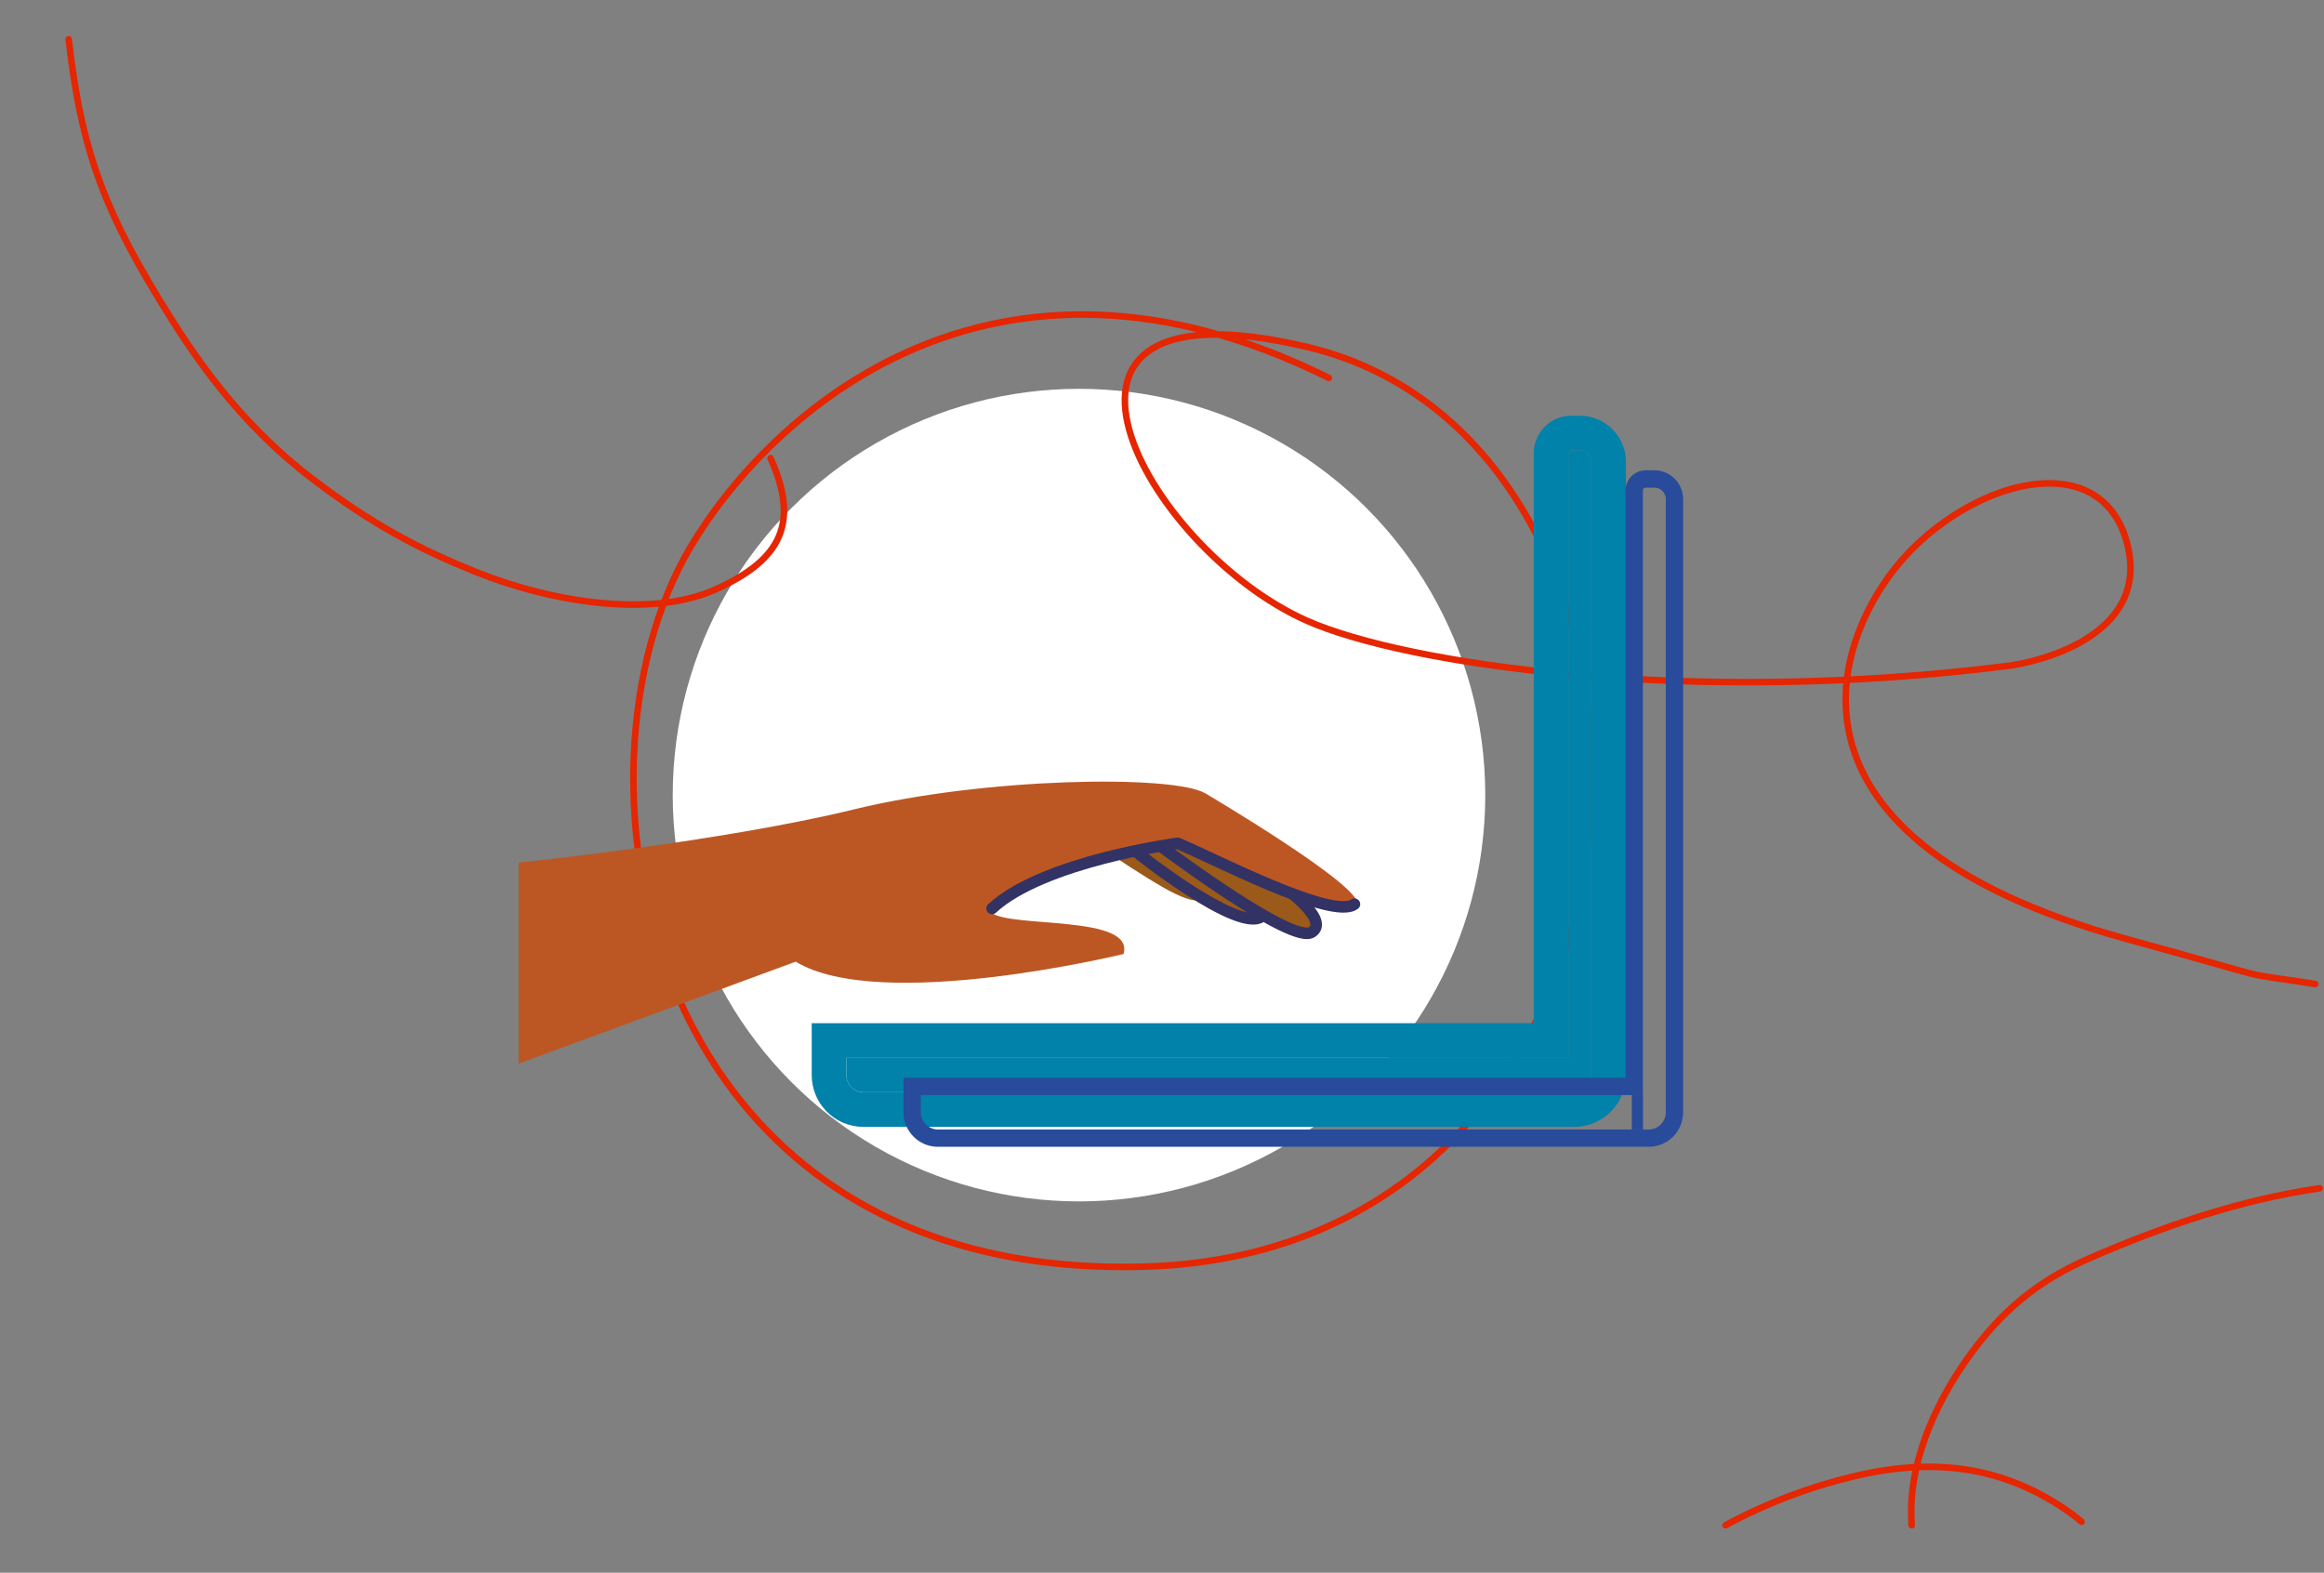 <svg width="532" height="360" viewBox="0 0 532 360" fill="none" xmlns="http://www.w3.org/2000/svg">
<rect x="0" y="0" width="532" height="360" fill="#808080" stroke="none"/>
<circle cx="247" cy="182" r="93" fill="white"/>
<path d="M176.393 104.893C183.012 119.645 178.944 128.015 164.012 134.827C149.08 141.639 125.927 137.778 108.774 130.85C96.701 125.973 85.706 120.477 71.299 109.446C56.893 98.416 47.124 85.556 39.245 73.044C24.417 49.5 18.721 35.502 15.721 9" stroke="#E52600" stroke-width="1.5" stroke-linecap="round"/>
<path d="M304.192 86.498C227.147 48.248 176.404 94.328 158.049 125.235C127.25 177.092 146.779 293.239 261.989 289.931C388.795 286.29 393.731 101.858 299.316 79.435C227.795 62.452 261.905 125.587 299.224 142.11C321.626 152.028 386.974 161.766 460.608 152.294C472.098 150.392 491.222 143.166 487.14 125.235C482.154 103.331 455.506 108.36 438.158 125.235C420.81 142.11 399.369 190.99 487.14 215.027C524.387 225.228 510.101 222.167 530 225.228" stroke="#E52600" stroke-width="1.5" stroke-linecap="round"/>
<path d="M531 272C512.854 274.606 495.269 280.651 478.433 287.954C466.196 293.263 457.949 300.299 450.309 311.042C442.733 321.695 436.562 335.715 437.617 349.132M395 349.132C404.198 344.148 414.208 340.371 424.071 337.995C441.63 333.764 457.383 335.166 472.523 345.318C473.855 346.211 475.198 347.216 476.5 348.317" stroke="#E52600" stroke-width="1.5" stroke-linecap="round"/>
<path fill-rule="evenodd" clip-rule="evenodd" d="M359.028 242.141V103.721C359.028 103.402 359.316 103.09 359.672 103.09L361.652 103.09C363.111 103.09 364.275 104.272 364.275 105.731V242.123L364.275 242.141L364.275 246.076C364.275 248.265 362.519 250.012 360.352 250.012H197.664C195.485 250.012 193.741 248.25 193.741 246.076V242.141H359.028Z" fill="#0082AA"/>
<path fill-rule="evenodd" clip-rule="evenodd" d="M364.276 242.143L364.276 246.078C364.276 248.267 362.519 250.013 360.352 250.013H197.665C195.485 250.013 193.741 248.251 193.741 246.078V242.143H359.028V103.723C359.028 103.404 359.316 103.092 359.672 103.092H361.652C362.306 103.092 362.901 103.329 363.359 103.723C363.921 104.208 364.276 104.928 364.276 105.733V242.125L364.276 242.143ZM351.101 234.215V103.723C351.101 99.123 354.842 95.164 359.672 95.164H361.652C367.56 95.164 372.203 99.967 372.203 105.733V242.138L372.203 242.156L372.203 246.078C372.203 252.642 366.901 257.941 360.352 257.941H197.665C191.066 257.941 185.814 252.589 185.814 246.078V234.215H351.101Z" fill="#0082AA"/>
<path fill-rule="evenodd" clip-rule="evenodd" d="M210.795 250.667V254.602C210.795 254.612 210.795 254.621 210.795 254.631C210.81 256.791 212.548 258.538 214.718 258.538H377.406C379.573 258.538 381.329 256.791 381.329 254.602L381.329 250.667L381.329 250.649V114.258C381.329 112.799 380.165 111.616 378.706 111.616H376.725C376.37 111.616 376.082 111.928 376.082 112.248V250.667H210.795ZM372.118 246.703H206.831V254.602C206.831 258.945 210.329 262.502 214.718 262.502H377.406C381.763 262.502 385.293 258.979 385.293 254.602L385.293 250.667L385.293 250.662L385.293 250.649L385.293 114.258C385.293 110.645 382.389 107.652 378.706 107.652H376.725C374.133 107.652 372.118 109.788 372.118 112.248V246.703Z" fill="#284B9B"/>
<rect width="2.558" height="7.871" transform="matrix(-1 0 0 1 376.11 250.668)" fill="#284B9B"/>
<path fill-rule="evenodd" clip-rule="evenodd" d="M258.801 194.306L258.475 194.359C258.483 194.366 258.499 194.375 258.505 194.382L258.801 194.306Z" fill="#9B5A19"/>
<path fill-rule="evenodd" clip-rule="evenodd" d="M293.109 202.843L274.938 191.62L262.589 192.034L257.748 193.624L253.396 194.706C254.638 195.962 262.148 200.778 266.439 203.221C270.042 205.272 273.523 206.718 274.84 205.825L277.216 206.476C282.317 209.336 287.168 211.228 289.438 209.836L289.687 209.359C294.933 212.409 299.451 214.384 301.07 213.31C305.785 210.192 293.109 202.843 293.109 202.843Z" fill="#9B5A19"/>
<path fill-rule="evenodd" clip-rule="evenodd" d="M266.229 192.444C265.697 192.054 265.289 191.755 265.027 191.567C264.436 191.141 263.611 191.275 263.185 191.866C262.76 192.457 262.894 193.282 263.485 193.708C263.736 193.888 264.132 194.179 264.652 194.56C267.553 196.686 274.31 201.639 281.157 206.105C285.19 208.737 289.298 211.228 292.697 212.882C294.391 213.707 295.963 214.35 297.293 214.688C297.957 214.857 298.61 214.963 299.213 214.957C299.811 214.951 300.461 214.835 301.024 214.462C301.878 213.896 302.429 213.11 302.577 212.152C302.716 211.253 302.472 210.373 302.114 209.611C301.405 208.104 300.012 206.562 298.605 205.238C297.168 203.887 295.591 202.647 294.384 201.752C293.778 201.302 293.26 200.935 292.893 200.68C292.709 200.553 292.562 200.453 292.461 200.385L292.343 200.306L292.312 200.285L292.3 200.277C292.3 200.277 292.299 200.276 291.573 201.378L292.3 200.277C291.692 199.876 290.873 200.043 290.471 200.651C290.07 201.259 290.238 202.077 290.846 202.479L290.853 202.483L290.879 202.5L290.984 202.571C291.077 202.634 291.214 202.728 291.389 202.848C291.737 203.09 292.232 203.44 292.812 203.871C293.976 204.734 295.464 205.906 296.797 207.16C298.159 208.442 299.241 209.701 299.726 210.734C299.965 211.242 299.998 211.567 299.969 211.75C299.95 211.874 299.89 212.048 299.567 212.262C299.568 212.262 299.567 212.262 299.567 212.262C299.567 212.262 299.474 212.316 299.188 212.318C298.891 212.321 298.48 212.268 297.943 212.131C296.868 211.858 295.482 211.303 293.852 210.51C290.603 208.929 286.605 206.509 282.598 203.896C275.825 199.477 269.152 194.587 266.229 192.444Z" fill="#323264"/>
<path fill-rule="evenodd" clip-rule="evenodd" d="M273.355 202.869C266.917 198.75 260.777 193.895 259.317 192.65C258.763 192.177 257.93 192.242 257.457 192.797C256.984 193.351 257.05 194.184 257.604 194.657C259.146 195.972 265.382 200.9 271.933 205.091C275.205 207.184 278.607 209.127 281.569 210.337C283.047 210.942 284.471 211.386 285.748 211.558C287.001 211.727 288.296 211.657 289.352 211.012C289.973 210.632 290.169 209.819 289.789 209.198C289.408 208.576 288.596 208.381 287.975 208.761C287.668 208.949 287.091 209.077 286.1 208.943C285.133 208.813 283.941 208.456 282.567 207.895C279.824 206.774 276.578 204.931 273.355 202.869Z" fill="#323264"/>
<path fill-rule="evenodd" clip-rule="evenodd" d="M118.719 243.473L182.158 220.125C201.603 231.941 257.203 218.364 257.203 218.364C259.789 209.312 231.422 212.484 226.902 208.896C232.331 198.215 270.905 193.223 270.905 193.223C278.731 196.426 307.97 211.702 310.619 207.159C312.873 203.359 275.827 181.54 275.827 181.54C268.314 177.316 225.488 177.926 195.412 185.283C165.337 192.641 118.719 197.449 118.719 197.449" fill="#BC5724"/>
<path fill-rule="evenodd" clip-rule="evenodd" d="M226.125 208.841C226.62 209.377 227.454 209.41 227.99 208.916C230.777 206.342 234.748 204.12 239.221 202.238C243.679 200.362 248.556 198.856 253.092 197.682C257.625 196.509 261.797 195.672 264.835 195.129C266.353 194.857 267.587 194.659 268.44 194.529C268.859 194.465 269.185 194.418 269.408 194.386C271.036 195.069 273.418 196.179 276.259 197.503C276.803 197.757 277.364 198.018 277.939 198.286C281.706 200.037 286.066 202.042 290.345 203.83C294.614 205.615 298.851 207.204 302.365 208.108C304.119 208.559 305.747 208.853 307.138 208.9C308.482 208.945 309.842 208.769 310.842 208.025C311.426 207.591 311.548 206.764 311.113 206.179C310.678 205.595 309.851 205.474 309.267 205.909C309 206.107 308.391 206.302 307.226 206.263C306.108 206.226 304.689 205.981 303.023 205.552C299.696 204.697 295.599 203.167 291.362 201.396C287.135 199.629 282.816 197.644 279.052 195.893C278.484 195.629 277.928 195.37 277.387 195.118C274.358 193.706 271.774 192.502 270.083 191.81C269.87 191.723 269.639 191.693 269.411 191.723L269.583 193.031C269.411 191.723 269.412 191.722 269.411 191.723L269.404 191.723L269.386 191.726L269.317 191.735C269.256 191.743 269.167 191.756 269.051 191.772C268.819 191.805 268.478 191.854 268.042 191.921C267.17 192.053 265.914 192.255 264.37 192.531C261.285 193.083 257.046 193.933 252.431 195.128C247.82 196.321 242.812 197.864 238.198 199.806C233.598 201.741 229.31 204.106 226.2 206.977C225.664 207.471 225.631 208.306 226.125 208.841Z" fill="#323264"/>
</svg>

